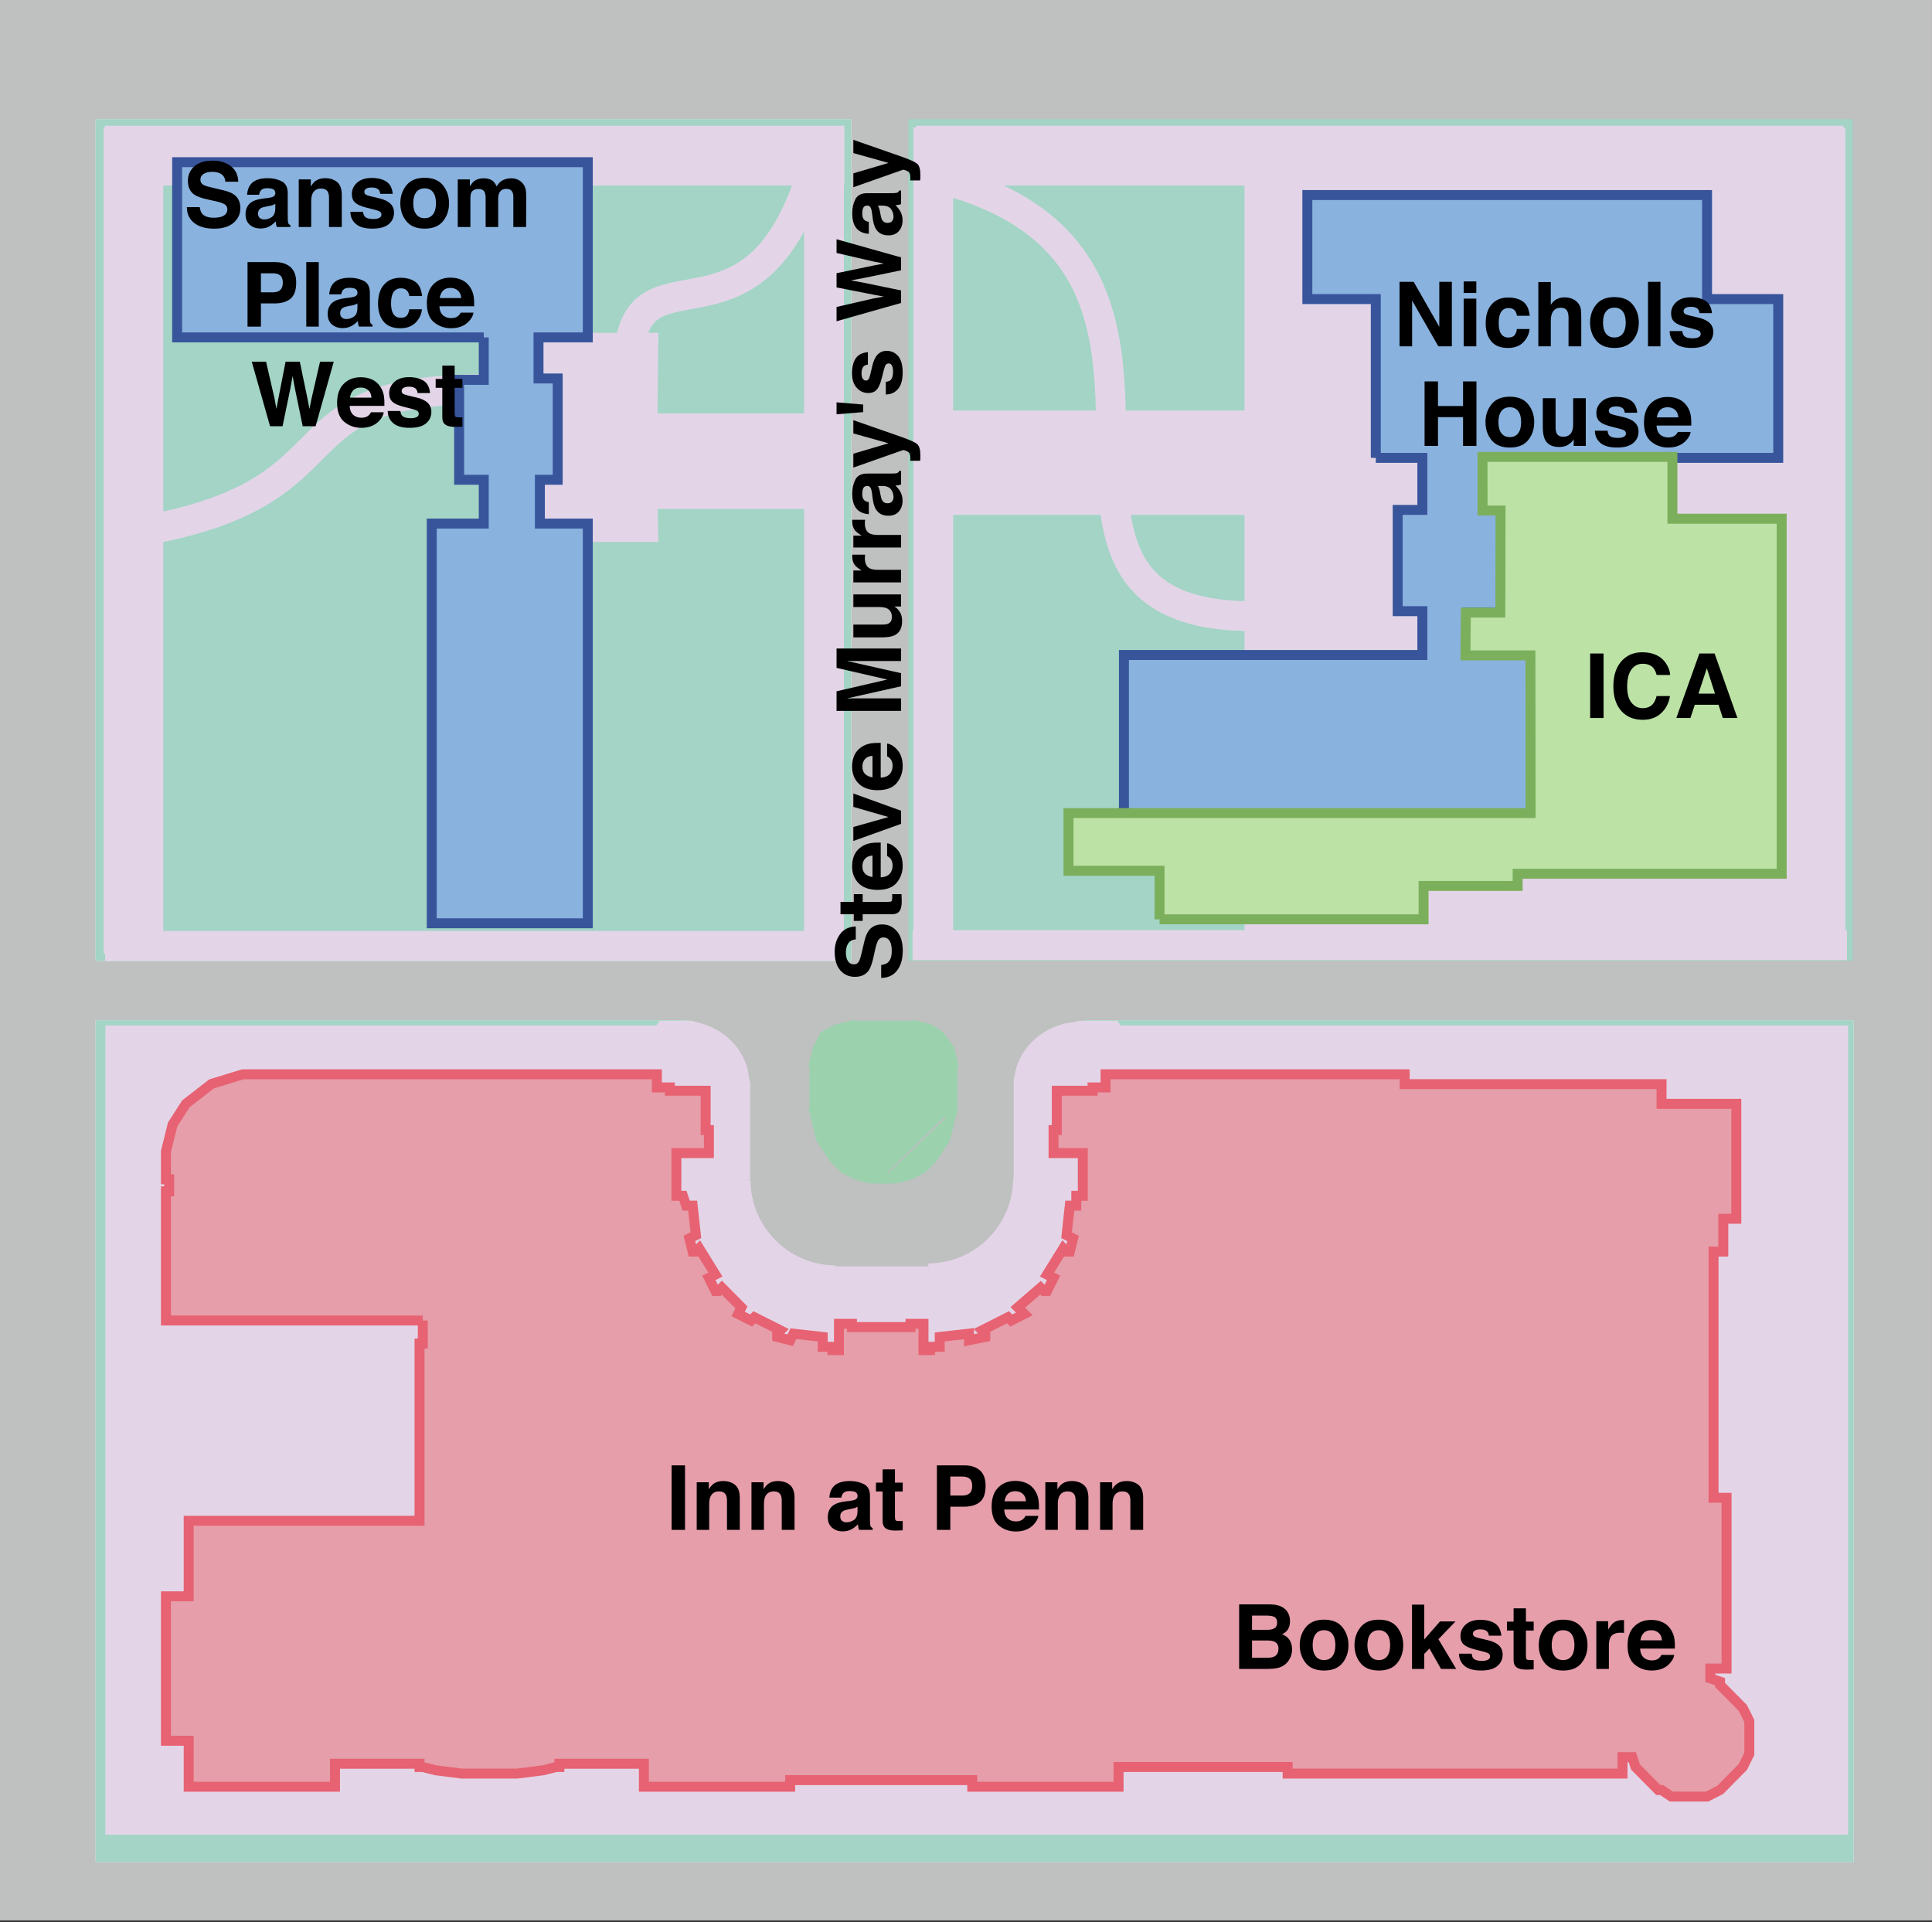 <?xml version="1.0" encoding="utf-8"?>
<!-- Generator: Adobe Illustrator 16.0.0, SVG Export Plug-In . SVG Version: 6.00 Build 0)  -->
<!DOCTYPE svg PUBLIC "-//W3C//DTD SVG 1.1//EN" "http://www.w3.org/Graphics/SVG/1.1/DTD/svg11.dtd">
<svg version="1.1" id="Layer_1" xmlns="http://www.w3.org/2000/svg" xmlns:xlink="http://www.w3.org/1999/xlink" x="0px" y="0px"
	 width="194px" height="193px" viewBox="0 0 194 193" style="enable-background:new 0 0 194 193;" xml:space="preserve">
<rect x="0" y="0" width="194" height="193" fill="#333333" stroke="none"/>
<polyline style="fill-rule:evenodd;clip-rule:evenodd;fill:#BFC0C0;" points="0,0 193.998,0 193.998,192.833 0,192.833 0,0 "/>
<g id="Background">
	<polyline style="fill-rule:evenodd;clip-rule:evenodd;fill:#FCFDFE;" points="10.101,102.945 185.63,102.945 185.63,186.466 10.101,186.466 10.101,102.945 	"/>
	<rect x="10.101" y="102.945" style="fill:none;stroke:#FCFDFE;stroke-width:1;stroke-linecap:square;stroke-miterlimit:14.335;" width="175.529" height="83.521"/>
	<polyline style="fill-rule:evenodd;clip-rule:evenodd;fill:#FCFDFE;" points="10.101,12.465 84.981,12.465 84.981,95.985 10.101,95.985 10.101,12.465 	"/>
	<rect x="10.101" y="12.465" style="fill:none;stroke:#FCFDFE;stroke-width:1;stroke-linecap:square;stroke-miterlimit:14.335;" width="74.88" height="83.521"/>
	<polyline style="fill-rule:evenodd;clip-rule:evenodd;fill:#FCFDFE;" points="92.917,15.148 179.798,15.148 179.798,95.405 92.917,95.405 92.917,15.148 	"/>
	<rect x="92.917" y="15.148" style="fill:none;stroke:#FCFDFE;stroke-width:1;stroke-linecap:square;stroke-miterlimit:14.335;" width="86.881" height="80.257"/>
	<polyline style="fill-rule:evenodd;clip-rule:evenodd;fill:#A3D4C6;" points="10.101,102.945 185.63,102.945 185.63,186.466 10.101,186.466 10.101,102.945 	"/>
	<rect x="10.101" y="102.945" style="fill:none;stroke:#A3D4C6;stroke-width:1;stroke-linecap:square;stroke-miterlimit:14.335;" width="175.529" height="83.521"/>
	<polyline style="fill-rule:evenodd;clip-rule:evenodd;fill:#A3D4C6;" points="10.101,12.465 84.981,12.465 84.981,95.985 10.101,95.985 10.101,12.465 	"/>
	<rect x="10.101" y="12.465" style="fill:none;stroke:#A3D4C6;stroke-width:1;stroke-linecap:square;stroke-miterlimit:14.335;" width="74.88" height="83.521"/>
	<polyline style="fill-rule:evenodd;clip-rule:evenodd;fill:#A3D4C6;" points="91.701,12.465 185.542,12.465 185.542,95.985 91.701,95.985 91.701,12.465 	"/>
	<rect x="91.701" y="12.465" style="fill:none;stroke:#A3D4C6;stroke-width:1;stroke-linecap:square;stroke-miterlimit:14.335;" width="93.841" height="83.521"/>
	<polyline style="fill-rule:evenodd;clip-rule:evenodd;fill:#BFC0C0;" points="18.836,154.22 18.831,133.028 42.179,133.045 42.183,154.187 18.836,154.22 	"/>
	<polygon style="fill:none;stroke:#BFC0C0;stroke-width:1;stroke-linecap:square;stroke-linejoin:bevel;stroke-miterlimit:14.335;" points="18.836,154.22 18.831,133.028 42.179,133.045 42.183,154.187 	"/>
	<polyline style="fill-rule:evenodd;clip-rule:evenodd;fill:#BFC0C0;" points="29.972,165.355 29.966,144.164 53.314,144.181 53.318,165.323 29.972,165.355 	"/>
	<polygon style="fill:none;stroke:#BFC0C0;stroke-width:1;stroke-linecap:square;stroke-linejoin:bevel;stroke-miterlimit:14.335;" points="29.972,165.355 29.966,144.164 53.314,144.181 53.318,165.323 	"/>
	<line style="fill:none;stroke:#E3D5E7;stroke-width:6;stroke-linecap:square;stroke-linejoin:bevel;stroke-miterlimit:14.335;" x1="13.397" y1="15.82" x2="13.397" y2="92.765"/>
	<line style="fill:none;stroke:#E3D5E7;stroke-width:6;stroke-linecap:square;stroke-linejoin:bevel;stroke-miterlimit:14.335;" x1="182.294" y1="15.82" x2="182.294" y2="93.005"/>
	<line style="fill:none;stroke:#E3D5E7;stroke-width:6;stroke-linecap:square;stroke-linejoin:bevel;stroke-miterlimit:14.335;" x1="13.525" y1="15.628" x2="81.782" y2="15.628"/>
	<polyline style="fill-rule:evenodd;clip-rule:evenodd;fill:#E3D5E7;" points="125.464,15.148 179.798,15.148 179.798,95.405 125.464,95.405 125.464,15.148 	"/>
	<rect x="125.464" y="15.148" style="fill:none;stroke:#E3D5E7;stroke-width:1;stroke-linecap:square;stroke-miterlimit:14.335;" width="54.334" height="80.257"/>
	<line style="fill:none;stroke:#E3D5E7;stroke-width:4;stroke-linecap:square;stroke-linejoin:bevel;stroke-miterlimit:14.335;" x1="82.742" y1="14.765" x2="82.742" y2="93.485"/>
	<path style="fill:none;stroke:#E3D5E7;stroke-width:3;stroke-linejoin:round;stroke-miterlimit:14.335;" d="M48.589,39.089c-21.457,0-12.159,10.013-33.528,14.075"/>
	<polyline style="fill-rule:evenodd;clip-rule:evenodd;fill:#E3D5E7;" points="11.077,103.469 185.079,103.469 185.079,183.726 11.077,183.726 11.077,103.469 	"/>
	<rect x="11.077" y="103.469" style="fill:none;stroke:#E3D5E7;stroke-width:1;stroke-linecap:square;stroke-miterlimit:14.335;" width="174.001" height="80.257"/>
	<line style="fill:none;stroke:#E3D5E7;stroke-width:6;stroke-linecap:square;stroke-linejoin:bevel;stroke-miterlimit:14.335;" x1="182.102" y1="15.628" x2="94.982" y2="15.628"/>
	<line style="fill:none;stroke:#E3D5E7;stroke-width:3;stroke-linecap:square;stroke-linejoin:bevel;stroke-miterlimit:14.335;" x1="83.214" y1="94.982" x2="12.058" y2="94.982"/>
	<polyline style="fill-rule:evenodd;clip-rule:evenodd;fill:#BFC0C0;" points="68.695,100.069 72.261,107.475 72.713,116.529 74.043,122.149 78.817,127.233 88.074,128.337 
		98.829,127.3 102.707,122.424 104.131,117.211 104.161,107.451 109.975,100.069 68.695,100.069 	"/>
	<polygon style="fill:none;stroke:#BFC0C0;stroke-width:1;stroke-linecap:square;stroke-linejoin:bevel;stroke-miterlimit:14.335;" points="68.695,100.069 72.261,107.475 72.713,116.529 74.043,122.149 78.817,127.233 88.074,128.337 
		98.829,127.3 102.707,122.424 104.131,117.211 104.161,107.451 109.975,100.069 	"/>
	<polyline style="fill-rule:evenodd;clip-rule:evenodd;fill:#E3D5E7;" points="66.064,102.836 74.004,127.16 89.222,128.826 101.463,127.493 112.049,102.836 108.08,102.836 
		102.125,108.167 102.125,119.163 94.185,127.493 82.936,127.493 74.666,119.163 74.666,108.501 69.372,102.836 66.064,102.836 	"/>
	<polyline style="fill-rule:evenodd;clip-rule:evenodd;fill:#E3D5E7;" points="66.229,103.003 74.169,127.327 89.387,128.993 101.628,127.66 112.215,103.003 108.245,103.003 
		102.29,108.334 102.29,119.33 94.35,127.66 83.102,127.66 74.831,119.33 74.831,108.667 69.538,103.003 66.229,103.003 	"/>
	<polygon style="fill:none;stroke:#E3D5E7;stroke-width:1;stroke-linecap:square;stroke-linejoin:bevel;stroke-miterlimit:14.335;" points="66.229,103.003 74.169,127.327 89.387,128.993 101.628,127.66 112.215,103.003 108.245,103.003 
		102.29,108.334 102.29,119.33 94.35,127.66 83.102,127.66 74.831,119.33 74.831,108.667 69.538,103.003 	"/>
	<polyline style="fill-rule:evenodd;clip-rule:evenodd;fill:#9CD1AE;" points="85.252,102.836 81.613,106.501 81.613,111.5 88.333,118.494 95.508,111.5 95.508,106.501 
		91.869,102.836 85.252,102.836 	"/>
	<polyline style="fill-rule:evenodd;clip-rule:evenodd;fill:#9CD1AE;" points="85.417,103.003 81.778,106.668 81.778,111.666 95.673,111.666 95.673,106.668 92.034,103.003 
		85.417,103.003 	"/>
	<polygon style="fill:none;stroke:#9CD1AE;stroke-width:1;stroke-linecap:square;stroke-linejoin:bevel;stroke-miterlimit:14.335;" points="85.417,103.003 81.778,106.668 81.778,111.666 95.673,111.666 95.673,106.668 92.034,103.003 	"/>
	<polyline style="fill-rule:evenodd;clip-rule:evenodd;fill:#9CD1AE;" points="92.034,103.003 93.357,103.336 94.35,104.002 95.342,105.335 95.673,106.668 	"/>
	<polyline style="fill:none;stroke:#9CD1AE;stroke-width:1;stroke-linecap:square;stroke-linejoin:bevel;stroke-miterlimit:14.335;" points="92.034,103.003 93.357,103.336 94.35,104.002 95.342,105.335 95.673,106.668 	"/>
	<polyline style="fill-rule:evenodd;clip-rule:evenodd;fill:#9CD1AE;" points="88.726,118.33 87.402,118.33 86.079,117.997 84.756,117.331 83.763,116.331 83.102,115.332 
		82.44,114.332 82.109,112.999 81.778,111.666 	"/>
	<polyline style="fill:none;stroke:#9CD1AE;stroke-width:1;stroke-linecap:square;stroke-linejoin:bevel;stroke-miterlimit:14.335;" points="88.726,118.33 87.402,118.33 86.079,117.997 84.756,117.331 83.763,116.331 83.102,115.332 
		82.44,114.332 82.109,112.999 81.778,111.666 	"/>
	<polyline style="fill-rule:evenodd;clip-rule:evenodd;fill:#9CD1AE;" points="81.778,106.668 82.109,105.335 82.771,104.002 84.094,103.336 85.417,103.003 	"/>
	<polyline style="fill:none;stroke:#9CD1AE;stroke-width:1;stroke-linecap:square;stroke-linejoin:bevel;stroke-miterlimit:14.335;" points="81.778,106.668 82.109,105.335 82.771,104.002 84.094,103.336 85.417,103.003 	"/>
	<path style="fill-rule:evenodd;clip-rule:evenodd;fill:#E3D5E7;" d="M102.323,108.833c0-3.16,2.86-5.76,6.336-5.76v5.76H102.323"/>
	<path style="fill:none;stroke:#E3D5E7;stroke-width:1;stroke-linejoin:round;stroke-miterlimit:14.335;" d="M102.323,108.833c0-3.16,2.86-5.76,6.336-5.76"/>
	<path style="fill-rule:evenodd;clip-rule:evenodd;fill:#BFC0C0;" d="M83.891,127.553c-4.95,0-9.024-4.074-9.024-9.024h9.024L83.891,127.553"/>
	<path style="fill:none;stroke:#E3D5E7;stroke-width:1;stroke-linejoin:round;stroke-miterlimit:14.335;" d="M83.891,127.553c-4.95,0-9.024-4.074-9.024-9.024"/>
	<path style="fill-rule:evenodd;clip-rule:evenodd;fill:#BFC0C0;" d="M102.235,118.337c0,4.95-4.074,9.024-9.024,9.024v-9.024H102.235"/>
	<path style="fill:none;stroke:#E3D5E7;stroke-width:1;stroke-linejoin:round;stroke-miterlimit:14.335;" d="M102.235,118.337c0,4.95-4.074,9.024-9.024,9.024"/>
	<path style="fill-rule:evenodd;clip-rule:evenodd;fill:#E3D5E7;" d="M68.394,102.977c3.476,0,6.336,2.601,6.336,5.76h-6.336V102.977"/>
	<path style="fill:none;stroke:#E3D5E7;stroke-width:1;stroke-linejoin:round;stroke-miterlimit:14.335;" d="M68.394,102.977c3.476,0,6.336,2.601,6.336,5.76"/>
	<polyline style="fill-rule:evenodd;clip-rule:evenodd;fill:#9CD1AE;" points="88.635,118.331 89.959,118.331 91.282,117.997 92.605,117.331 93.598,116.331 94.26,115.332 
		94.921,114.332 95.252,112.999 95.583,111.667 	"/>
	<polyline style="fill:none;stroke:#9CD1AE;stroke-width:1;stroke-linecap:square;stroke-linejoin:bevel;stroke-miterlimit:14.335;" points="88.635,118.331 89.959,118.331 91.282,117.997 92.605,117.331 93.598,116.331 94.26,115.332 
		94.921,114.332 95.252,112.999 95.583,111.667 	"/>
	<line style="fill:none;stroke:#E3D5E7;stroke-width:3;stroke-linecap:square;stroke-linejoin:bevel;stroke-miterlimit:14.335;" x1="183.964" y1="94.904" x2="93.136" y2="94.904"/>
	<line style="fill:none;stroke:#E3D5E7;stroke-width:4;stroke-linecap:square;stroke-linejoin:bevel;stroke-miterlimit:14.335;" x1="93.714" y1="14.794" x2="93.714" y2="93.515"/>
	<polyline style="fill-rule:evenodd;clip-rule:evenodd;fill:#E3D5E7;" points="53.851,33.92 65.601,33.92 65.521,42.016 81.817,42.016 81.817,50.608 65.521,50.608 65.601,53.92 
		53.851,53.92 53.851,33.92 	"/>
	<polygon style="fill:none;stroke:#E3D5E7;stroke-width:1;stroke-linecap:square;stroke-miterlimit:14.335;" points="53.851,33.92 65.601,33.92 65.521,42.016 81.817,42.016 81.817,50.608 65.521,50.608 65.601,53.92 
		53.851,53.92 	"/>
	<path style="fill:none;stroke:#E3D5E7;stroke-width:3;stroke-linejoin:round;stroke-miterlimit:11.474;" d="M126.556,61.867c-29.628,0.593,0-34.369-30.813-43.554"/>
	<path style="fill:none;stroke:#E3D5E7;stroke-width:3;stroke-linejoin:round;stroke-miterlimit:11.474;" d="M81.224,18.313c-5.926,17.48-17.185,6.222-18.073,17.185"/>
	<polyline style="fill-rule:evenodd;clip-rule:evenodd;fill:#E3D5E7;" points="94.756,41.72 128.63,41.72 128.63,51.201 94.756,51.201 94.756,41.72 	"/>
	<rect x="94.756" y="41.72" style="fill:none;stroke:#E3D5E7;stroke-width:1;stroke-linecap:square;stroke-miterlimit:14.335;" width="33.874" height="9.481"/>
	<path style="fill-rule:evenodd;clip-rule:evenodd;fill:#89B2DE;" d="M16.769,115.78c0-4.316,3.728-7.87,8.256-7.87v7.87H16.769"/>
	<g>
		<path d="M88.48,96.901c0.296-0.042,0.518-0.124,0.664-0.247c0.267-0.225,0.399-0.609,0.399-1.153c0-0.326-0.035-0.591-0.105-0.794
			c-0.135-0.386-0.385-0.579-0.751-0.579c-0.214,0-0.38,0.095-0.497,0.284c-0.114,0.189-0.215,0.489-0.303,0.899l-0.154,0.701
			c-0.152,0.689-0.317,1.163-0.496,1.42c-0.299,0.437-0.767,0.655-1.402,0.655c-0.58,0-1.062-0.213-1.445-0.641
			s-0.576-1.054-0.576-1.882c0-0.691,0.182-1.28,0.543-1.768c0.362-0.488,0.887-0.744,1.575-0.768v1.301
			c-0.39,0.024-0.666,0.198-0.83,0.522c-0.108,0.216-0.163,0.485-0.163,0.807c0,0.357,0.07,0.643,0.211,0.856s0.337,0.32,0.589,0.32
			c0.231,0,0.404-0.105,0.519-0.315c0.076-0.135,0.166-0.422,0.269-0.86l0.268-1.137c0.117-0.499,0.274-0.872,0.471-1.121
			c0.305-0.386,0.745-0.579,1.322-0.579c0.592,0,1.083,0.229,1.475,0.687c0.391,0.457,0.587,1.104,0.587,1.938
			c0,0.853-0.192,1.523-0.578,2.012c-0.385,0.489-0.915,0.733-1.589,0.733V96.901z"/>
	</g>
	<g>
		<path d="M86.625,92.467h-0.892v-0.668h-1.336V90.56h1.336v-0.778h0.892v0.778h2.531c0.196,0,0.318-0.025,0.367-0.075
			c0.048-0.05,0.072-0.202,0.072-0.457c0-0.038,0-0.078-0.002-0.121c-0.001-0.042-0.004-0.084-0.007-0.125h0.937l0.021,0.593
			c0.021,0.592-0.082,0.996-0.308,1.213c-0.144,0.141-0.364,0.211-0.663,0.211h-2.949V92.467z"/>
	</g>
	<g>
		<path d="M85.787,85.856c0.149-0.334,0.386-0.61,0.709-0.828c0.284-0.196,0.614-0.323,0.99-0.381
			c0.22-0.034,0.537-0.048,0.95-0.042v3.489c0.48-0.02,0.817-0.187,1.011-0.501c0.12-0.191,0.181-0.421,0.181-0.69
			c0-0.285-0.073-0.517-0.22-0.695c-0.079-0.098-0.189-0.184-0.33-0.258v-1.279c0.284,0.034,0.573,0.188,0.866,0.464
			c0.466,0.429,0.698,1.03,0.698,1.802c0,0.637-0.196,1.2-0.589,1.687c-0.394,0.487-1.032,0.731-1.918,0.731
			c-0.83,0-1.466-0.22-1.909-0.66c-0.442-0.44-0.664-1.011-0.664-1.713C85.562,86.566,85.637,86.19,85.787,85.856z M86.869,87.73
			c0.183,0.177,0.43,0.288,0.741,0.333v-2.158c-0.332,0.023-0.585,0.134-0.757,0.333s-0.258,0.447-0.258,0.743
			C86.595,87.304,86.686,87.553,86.869,87.73z"/>
	</g>
	<g>
		<path d="M85.689,81.021v-1.345l4.79,1.73v1.32l-4.79,1.718v-1.406l3.533-0.998L85.689,81.021z"/>
	</g>
	<g>
		<path d="M85.787,75.845c0.149-0.334,0.386-0.61,0.709-0.828c0.284-0.196,0.614-0.323,0.99-0.381
			c0.22-0.034,0.537-0.048,0.95-0.042v3.489c0.48-0.02,0.817-0.187,1.011-0.501c0.12-0.191,0.181-0.421,0.181-0.69
			c0-0.285-0.073-0.517-0.22-0.695c-0.079-0.098-0.189-0.184-0.33-0.258V74.66c0.284,0.034,0.573,0.188,0.866,0.464
			c0.466,0.429,0.698,1.03,0.698,1.802c0,0.637-0.196,1.2-0.589,1.687c-0.394,0.487-1.032,0.731-1.918,0.731
			c-0.83,0-1.466-0.22-1.909-0.66c-0.442-0.44-0.664-1.011-0.664-1.713C85.562,76.555,85.637,76.18,85.787,75.845z M86.869,77.719
			c0.183,0.177,0.43,0.288,0.741,0.333v-2.158c-0.332,0.023-0.585,0.134-0.757,0.333s-0.258,0.447-0.258,0.743
			C86.595,77.293,86.686,77.542,86.869,77.719z"/>
	</g>
	<g>
		<path d="M84.002,67.063v-1.948h6.478v1.261h-4.382c-0.126,0-0.302-0.001-0.529-0.004c-0.227-0.003-0.402-0.004-0.525-0.004
			l5.437,1.228v1.315l-5.437,1.219c0.123,0,0.299-0.001,0.525-0.004c0.228-0.003,0.403-0.004,0.529-0.004h4.382v1.261h-6.478v-1.97
			l5.093-1.179L84.002,67.063z"/>
	</g>
	<g>
		<path d="M85.69,62.716h2.887c0.272,0,0.478-0.032,0.615-0.096c0.243-0.114,0.365-0.337,0.365-0.669
			c0-0.426-0.173-0.717-0.519-0.875c-0.188-0.082-0.436-0.123-0.743-0.123H85.69v-1.27h4.79v1.217h-0.677
			c0.015,0.012,0.059,0.041,0.132,0.087c0.073,0.047,0.138,0.103,0.193,0.167c0.176,0.196,0.296,0.385,0.36,0.568
			s0.097,0.396,0.097,0.642c0,0.707-0.255,1.183-0.765,1.428c-0.281,0.138-0.696,0.206-1.244,0.206H85.69V62.716z"/>
	</g>
	<g>
		<path d="M85.577,55.805c0.002-0.016,0.004-0.052,0.007-0.107h1.283c-0.009,0.079-0.015,0.149-0.018,0.211
			s-0.004,0.111-0.004,0.149c0,0.504,0.164,0.842,0.492,1.015c0.185,0.097,0.469,0.145,0.853,0.145h2.289v1.261h-4.79v-1.195h0.835
			c-0.319-0.193-0.537-0.362-0.654-0.505c-0.196-0.234-0.295-0.539-0.295-0.914C85.575,55.841,85.576,55.821,85.577,55.805z"/>
	</g>
	<g>
		<path d="M85.578,52.303c0.002-0.016,0.004-0.052,0.007-0.107h1.283c-0.009,0.079-0.015,0.149-0.018,0.211
			s-0.005,0.111-0.005,0.149c0,0.504,0.164,0.842,0.492,1.015c0.185,0.097,0.469,0.145,0.853,0.145h2.29v1.261h-4.79v-1.195h0.835
			c-0.319-0.193-0.538-0.362-0.655-0.505c-0.196-0.234-0.294-0.539-0.294-0.914C85.576,52.339,85.577,52.319,85.578,52.303z"/>
	</g>
	<g>
		<path d="M87.566,49.565c-0.029-0.233-0.066-0.4-0.11-0.5c-0.076-0.18-0.194-0.27-0.355-0.27c-0.196,0-0.332,0.069-0.407,0.207
			c-0.074,0.138-0.111,0.341-0.111,0.608c0,0.3,0.073,0.513,0.22,0.637c0.108,0.089,0.255,0.148,0.439,0.178v1.208
			c-0.419-0.026-0.764-0.144-1.033-0.353c-0.422-0.333-0.633-0.903-0.633-1.712c0-0.527,0.104-0.995,0.312-1.404
			c0.208-0.409,0.601-0.613,1.178-0.613h2.197c0.152,0,0.337-0.003,0.554-0.009c0.164-0.009,0.275-0.034,0.334-0.075
			s0.106-0.103,0.145-0.185h0.185v1.362c-0.097,0.038-0.188,0.064-0.272,0.079s-0.182,0.026-0.29,0.035
			c0.188,0.174,0.348,0.375,0.479,0.601c0.155,0.271,0.232,0.578,0.232,0.919c0,0.436-0.124,0.796-0.371,1.081
			c-0.247,0.285-0.599,0.427-1.053,0.427c-0.589,0-1.015-0.229-1.278-0.686c-0.144-0.251-0.246-0.62-0.308-1.107L87.566,49.565z
			 M88.15,48.799c0.05,0.08,0.09,0.161,0.121,0.243c0.03,0.082,0.06,0.194,0.086,0.336l0.053,0.285
			c0.047,0.267,0.104,0.459,0.171,0.576c0.114,0.197,0.292,0.296,0.532,0.296c0.214,0,0.368-0.06,0.463-0.181
			c0.096-0.121,0.144-0.267,0.144-0.439c0-0.274-0.079-0.526-0.237-0.756s-0.447-0.351-0.866-0.359H88.15z"/>
	</g>
	<g>
		<path d="M91.398,46.267l0.009-0.158c0.006-0.123,0.002-0.24-0.013-0.352s-0.049-0.205-0.102-0.281
			c-0.05-0.073-0.153-0.141-0.312-0.205c-0.158-0.062-0.255-0.09-0.29-0.081l-5.001,1.76v-1.393l3.533-1.046l-3.533-0.989v-1.332
			l4.711,1.643c0.908,0.317,1.471,0.568,1.689,0.753c0.218,0.185,0.327,0.554,0.327,1.109c0,0.111-0.001,0.201-0.002,0.268
			c-0.002,0.068-0.007,0.169-0.016,0.304H91.398z"/>
	</g>
	<g>
		<path d="M84.001,40.4l2.677,0.22v0.76l-2.677,0.22V40.4z"/>
	</g>
	<g>
		<path d="M88.95,38.339c0.223-0.026,0.381-0.084,0.475-0.172c0.167-0.156,0.251-0.444,0.251-0.865c0-0.248-0.037-0.444-0.11-0.589
			c-0.073-0.146-0.183-0.219-0.329-0.219c-0.141,0-0.248,0.059-0.321,0.176c-0.073,0.117-0.199,0.554-0.378,1.31
			c-0.135,0.544-0.303,0.928-0.505,1.15c-0.199,0.223-0.486,0.334-0.861,0.334c-0.442,0-0.822-0.174-1.141-0.522
			c-0.317-0.348-0.477-0.837-0.477-1.469c0-0.599,0.119-1.087,0.357-1.464c0.239-0.377,0.651-0.594,1.237-0.649v1.252
			c-0.161,0.018-0.288,0.063-0.382,0.137c-0.17,0.138-0.255,0.373-0.255,0.705c0,0.273,0.042,0.468,0.127,0.584
			c0.085,0.116,0.185,0.174,0.299,0.174c0.144,0,0.248-0.062,0.312-0.185c0.067-0.124,0.183-0.559,0.347-1.308
			c0.117-0.499,0.295-0.873,0.532-1.122c0.24-0.246,0.54-0.369,0.9-0.369c0.475,0,0.862,0.177,1.162,0.531
			c0.301,0.354,0.451,0.9,0.451,1.64c0,0.754-0.159,1.312-0.478,1.671c-0.317,0.36-0.723,0.54-1.215,0.54V38.339z"/>
	</g>
	<g>
		<path d="M84.001,30.822l3.71-0.855l1.032-0.187l-1.012-0.187l-3.73-0.732v-1.428l3.709-0.77l1.033-0.197l-0.993-0.2l-3.749-0.864
			v-1.378l6.478,1.822v1.296l-3.788,0.782l-1.252,0.229l1.252,0.229l3.788,0.782v1.257l-6.478,1.836V30.822z"/>
	</g>
	<g>
		<path d="M87.566,21.413c-0.029-0.233-0.066-0.4-0.11-0.5c-0.076-0.18-0.194-0.27-0.355-0.27c-0.196,0-0.332,0.069-0.407,0.207
			c-0.074,0.138-0.111,0.341-0.111,0.608c0,0.3,0.073,0.513,0.22,0.637c0.108,0.089,0.255,0.148,0.439,0.178v1.208
			c-0.419-0.026-0.764-0.144-1.033-0.353c-0.422-0.333-0.633-0.903-0.633-1.712c0-0.527,0.104-0.995,0.312-1.404
			c0.208-0.409,0.601-0.613,1.178-0.613h2.197c0.152,0,0.337-0.003,0.554-0.009c0.164-0.009,0.275-0.034,0.334-0.075
			s0.106-0.103,0.145-0.185h0.185v1.362c-0.097,0.038-0.188,0.064-0.272,0.079s-0.182,0.026-0.29,0.035
			c0.188,0.174,0.348,0.375,0.479,0.601c0.155,0.271,0.232,0.578,0.232,0.919c0,0.436-0.124,0.796-0.371,1.081
			c-0.247,0.285-0.599,0.427-1.053,0.427c-0.589,0-1.015-0.229-1.278-0.686c-0.144-0.251-0.246-0.62-0.308-1.107L87.566,21.413z
			 M88.15,20.646c0.05,0.08,0.09,0.161,0.121,0.243c0.03,0.082,0.06,0.194,0.086,0.336l0.053,0.285
			c0.047,0.267,0.104,0.459,0.171,0.576c0.114,0.197,0.292,0.296,0.532,0.296c0.214,0,0.368-0.06,0.463-0.181
			c0.096-0.121,0.144-0.267,0.144-0.439c0-0.274-0.079-0.526-0.237-0.756s-0.447-0.351-0.866-0.359H88.15z"/>
	</g>
	<g>
		<path d="M91.398,18.116l0.009-0.158c0.006-0.123,0.001-0.24-0.014-0.352s-0.048-0.205-0.101-0.281
			c-0.05-0.073-0.154-0.141-0.312-0.205c-0.158-0.062-0.255-0.09-0.29-0.081l-5.001,1.76v-1.393l3.533-1.046l-3.533-0.989V14.04
			l4.711,1.643c0.908,0.317,1.472,0.568,1.69,0.753c0.218,0.185,0.327,0.554,0.327,1.109c0,0.111-0.001,0.201-0.002,0.268
			c-0.002,0.068-0.007,0.169-0.016,0.304H91.398z"/>
	</g>
</g>
<g id="Sansom_x5F_Place_x5F_West">
	<polyline id="Object_3_" style="fill-rule:evenodd;clip-rule:evenodd;fill:#89B2DE;stroke:#38559B;stroke-miterlimit:2;" points="48.576,33.88 48.576,38.141 46.102,38.141 46.102,48.175 48.576,48.175 
		48.576,52.573 43.353,52.573 43.353,92.709 59.022,92.709 59.022,52.573 54.211,52.573 54.211,48.175 55.999,48.175 55.999,38.003 
		54.074,38.003 54.074,33.88 59.022,33.88 59.022,16.286 17.787,16.286 17.787,33.88 48.576,33.88 	"/>
	<g id="Text_3_">
		<g>
			<path d="M20.055,20.796c0.042,0.296,0.124,0.517,0.247,0.664c0.225,0.267,0.609,0.4,1.153,0.4c0.326,0,0.591-0.035,0.794-0.105
				c0.386-0.135,0.579-0.385,0.579-0.751c0-0.214-0.095-0.379-0.284-0.497c-0.189-0.114-0.489-0.215-0.899-0.303l-0.701-0.154
				c-0.689-0.152-1.163-0.318-1.42-0.497c-0.437-0.299-0.655-0.766-0.655-1.402c0-0.58,0.213-1.062,0.641-1.446
				s1.054-0.576,1.882-0.576c0.691,0,1.28,0.181,1.768,0.542c0.488,0.362,0.744,0.887,0.768,1.576h-1.301
				c-0.024-0.39-0.198-0.667-0.522-0.831c-0.216-0.108-0.485-0.163-0.807-0.163c-0.357,0-0.643,0.07-0.856,0.211
				s-0.32,0.337-0.32,0.589c0,0.231,0.105,0.404,0.315,0.519c0.135,0.076,0.422,0.166,0.86,0.268l1.137,0.268
				c0.499,0.117,0.872,0.274,1.121,0.47c0.386,0.305,0.579,0.746,0.579,1.323c0,0.592-0.229,1.083-0.687,1.474
				c-0.457,0.391-1.104,0.587-1.938,0.587c-0.853,0-1.523-0.192-2.012-0.578c-0.489-0.385-0.733-0.915-0.733-1.588H20.055z"/>
		</g>
		<g>
			<path d="M26.878,19.882c0.233-0.029,0.4-0.066,0.5-0.11c0.18-0.076,0.27-0.195,0.27-0.356c0-0.196-0.069-0.332-0.207-0.407
				s-0.341-0.112-0.608-0.112c-0.3,0-0.513,0.073-0.637,0.22c-0.089,0.108-0.148,0.255-0.178,0.439H24.81
				c0.026-0.419,0.144-0.763,0.353-1.033c0.333-0.422,0.903-0.633,1.712-0.633c0.527,0,0.995,0.104,1.404,0.312
				c0.409,0.208,0.613,0.601,0.613,1.178v2.197c0,0.152,0.003,0.337,0.009,0.554c0.009,0.164,0.034,0.275,0.075,0.334
				s0.103,0.107,0.185,0.145v0.185h-1.362c-0.038-0.097-0.064-0.188-0.079-0.272s-0.026-0.182-0.035-0.29
				c-0.174,0.188-0.375,0.347-0.601,0.479c-0.271,0.155-0.578,0.233-0.919,0.233c-0.436,0-0.796-0.124-1.081-0.372
				c-0.285-0.247-0.427-0.598-0.427-1.052c0-0.589,0.229-1.015,0.686-1.279c0.251-0.144,0.62-0.246,1.107-0.308L26.878,19.882z
				 M27.645,20.467c-0.08,0.05-0.161,0.09-0.243,0.121c-0.082,0.031-0.194,0.06-0.336,0.086l-0.285,0.053
				c-0.267,0.047-0.459,0.104-0.576,0.171c-0.197,0.114-0.296,0.292-0.296,0.532c0,0.214,0.06,0.369,0.181,0.463
				c0.121,0.096,0.267,0.143,0.439,0.143c0.274,0,0.526-0.079,0.756-0.237s0.351-0.447,0.359-0.866V20.467z"/>
		</g>
		<g>
			<path d="M33.85,18.28c0.313,0.259,0.47,0.689,0.47,1.29v3.226h-1.283v-2.914c0-0.252-0.033-0.445-0.1-0.58
				c-0.123-0.246-0.355-0.369-0.698-0.369c-0.422,0-0.711,0.18-0.868,0.541c-0.082,0.19-0.122,0.434-0.122,0.729v2.593h-1.252
				v-4.781h1.213v0.699c0.161-0.246,0.312-0.423,0.455-0.532c0.257-0.193,0.582-0.29,0.976-0.29
				C33.133,17.892,33.536,18.021,33.85,18.28z"/>
		</g>
		<g>
			<path d="M36.456,21.267c0.026,0.223,0.084,0.381,0.172,0.475c0.156,0.167,0.444,0.25,0.865,0.25c0.248,0,0.444-0.037,0.589-0.11
				c0.146-0.073,0.219-0.183,0.219-0.33c0-0.141-0.059-0.248-0.176-0.321c-0.117-0.073-0.554-0.199-1.31-0.378
				c-0.544-0.135-0.928-0.303-1.15-0.505c-0.223-0.199-0.334-0.486-0.334-0.861c0-0.442,0.174-0.822,0.522-1.141
				c0.348-0.317,0.837-0.477,1.469-0.477c0.599,0,1.087,0.12,1.464,0.358c0.377,0.239,0.594,0.651,0.649,1.237h-1.252
				c-0.018-0.161-0.063-0.289-0.137-0.382c-0.138-0.17-0.373-0.255-0.705-0.255c-0.273,0-0.468,0.042-0.584,0.127
				c-0.116,0.085-0.174,0.185-0.174,0.299c0,0.144,0.062,0.248,0.185,0.312c0.124,0.067,0.559,0.183,1.308,0.347
				c0.499,0.117,0.873,0.294,1.122,0.532c0.246,0.24,0.369,0.541,0.369,0.901c0,0.475-0.177,0.862-0.531,1.162
				c-0.354,0.3-0.9,0.451-1.64,0.451c-0.754,0-1.312-0.159-1.671-0.477c-0.36-0.317-0.54-0.723-0.54-1.215H36.456z"/>
		</g>
		<g>
			<path d="M44.485,22.21c-0.404,0.499-1.018,0.749-1.841,0.749s-1.437-0.25-1.841-0.749s-0.606-1.1-0.606-1.803
				c0-0.69,0.202-1.289,0.606-1.795s1.018-0.76,1.841-0.76s1.437,0.253,1.841,0.76s0.606,1.105,0.606,1.795
				C45.091,21.11,44.889,21.711,44.485,22.21z M43.483,21.518c0.196-0.26,0.294-0.63,0.294-1.11c0-0.479-0.098-0.849-0.294-1.108
				c-0.196-0.259-0.478-0.388-0.844-0.388s-0.648,0.129-0.846,0.388c-0.198,0.259-0.297,0.628-0.297,1.108
				c0,0.48,0.099,0.85,0.297,1.11c0.198,0.261,0.479,0.391,0.846,0.391S43.287,21.778,43.483,21.518z"/>
		</g>
		<g>
			<path d="M51.964,18.023c0.205,0.082,0.391,0.226,0.558,0.431c0.135,0.167,0.226,0.372,0.272,0.615
				c0.029,0.161,0.044,0.397,0.044,0.708l-0.009,3.019h-1.283v-3.05c0-0.182-0.029-0.331-0.088-0.448
				c-0.111-0.223-0.316-0.334-0.615-0.334c-0.346,0-0.584,0.144-0.716,0.431c-0.067,0.152-0.101,0.335-0.101,0.549v2.852h-1.261
				v-2.852c0-0.284-0.029-0.491-0.088-0.62c-0.105-0.231-0.312-0.347-0.62-0.347c-0.357,0-0.598,0.116-0.721,0.347
				c-0.067,0.132-0.101,0.328-0.101,0.589v2.883h-1.27v-4.781h1.217v0.699c0.155-0.249,0.302-0.426,0.439-0.532
				c0.243-0.188,0.558-0.281,0.945-0.281c0.366,0,0.662,0.081,0.888,0.242c0.182,0.149,0.319,0.341,0.413,0.576
				c0.164-0.281,0.368-0.488,0.611-0.62c0.258-0.132,0.545-0.198,0.861-0.198C51.551,17.9,51.759,17.941,51.964,18.023z"/>
		</g>
		<g>
			<path d="M29.174,29.993c-0.379,0.316-0.92,0.475-1.625,0.475h-1.349v2.329h-1.345v-6.478h2.781c0.641,0,1.152,0.167,1.534,0.501
				s0.572,0.851,0.572,1.551C29.743,29.136,29.554,29.676,29.174,29.993z M28.141,27.659c-0.171-0.144-0.411-0.215-0.72-0.215h-1.22
				v1.907h1.22c0.309,0,0.549-0.078,0.72-0.233s0.257-0.401,0.257-0.738S28.312,27.803,28.141,27.659z"/>
		</g>
		<g>
			<path d="M32.006,32.796h-1.252v-6.478h1.252V32.796z"/>
		</g>
		<g>
			<path d="M35.125,29.883c0.233-0.029,0.4-0.066,0.5-0.11c0.18-0.076,0.27-0.195,0.27-0.356c0-0.196-0.069-0.332-0.207-0.407
				s-0.341-0.112-0.608-0.112c-0.3,0-0.513,0.073-0.637,0.22c-0.089,0.108-0.148,0.255-0.178,0.439h-1.208
				c0.026-0.419,0.144-0.763,0.353-1.033c0.333-0.422,0.903-0.633,1.712-0.633c0.527,0,0.995,0.104,1.404,0.312
				c0.409,0.208,0.613,0.601,0.613,1.178v2.197c0,0.152,0.003,0.337,0.009,0.554c0.009,0.164,0.034,0.275,0.075,0.334
				s0.103,0.107,0.185,0.145v0.185h-1.362c-0.038-0.097-0.064-0.188-0.079-0.272s-0.026-0.182-0.035-0.29
				c-0.174,0.188-0.375,0.347-0.601,0.479c-0.271,0.155-0.578,0.233-0.919,0.233c-0.436,0-0.796-0.124-1.081-0.372
				c-0.285-0.247-0.427-0.598-0.427-1.052c0-0.589,0.229-1.015,0.686-1.279c0.251-0.144,0.62-0.246,1.107-0.308L35.125,29.883z
				 M35.892,30.467c-0.08,0.05-0.161,0.09-0.243,0.121c-0.082,0.031-0.194,0.06-0.336,0.086l-0.285,0.053
				c-0.267,0.047-0.459,0.104-0.576,0.171c-0.197,0.114-0.296,0.292-0.296,0.532c0,0.214,0.06,0.369,0.181,0.463
				c0.121,0.096,0.267,0.143,0.439,0.143c0.274,0,0.526-0.079,0.756-0.237s0.351-0.447,0.359-0.866V30.467z"/>
		</g>
		<g>
			<path d="M41.099,29.725c-0.023-0.179-0.083-0.34-0.181-0.483c-0.141-0.193-0.36-0.29-0.656-0.29
				c-0.423,0-0.712,0.209-0.868,0.628c-0.083,0.222-0.124,0.517-0.124,0.885c0,0.351,0.041,0.633,0.124,0.846
				c0.149,0.398,0.432,0.598,0.846,0.598c0.293,0,0.502-0.079,0.625-0.237c0.123-0.158,0.198-0.363,0.225-0.615h1.279
				c-0.029,0.381-0.167,0.741-0.414,1.081c-0.393,0.548-0.975,0.822-1.746,0.822c-0.771,0-1.339-0.229-1.703-0.686
				s-0.545-1.05-0.545-1.778c0-0.822,0.201-1.461,0.603-1.918s0.956-0.686,1.663-0.686c0.601,0,1.093,0.135,1.476,0.404
				s0.609,0.746,0.68,1.428H41.099z"/>
		</g>
		<g>
			<path d="M46.361,28.104c0.334,0.149,0.61,0.386,0.828,0.708c0.196,0.285,0.323,0.615,0.381,0.99
				c0.034,0.22,0.048,0.537,0.042,0.951h-3.489c0.02,0.48,0.187,0.817,0.501,1.011c0.191,0.12,0.421,0.18,0.69,0.18
				c0.285,0,0.517-0.073,0.695-0.22c0.098-0.079,0.184-0.189,0.258-0.33h1.279c-0.034,0.284-0.188,0.573-0.464,0.866
				c-0.429,0.466-1.03,0.699-1.802,0.699c-0.637,0-1.2-0.196-1.687-0.589s-0.731-1.032-0.731-1.918c0-0.83,0.22-1.466,0.66-1.909
				s1.011-0.664,1.713-0.664C45.651,27.879,46.026,27.954,46.361,28.104z M44.487,29.186c-0.177,0.182-0.288,0.429-0.333,0.741
				h2.158c-0.023-0.333-0.134-0.585-0.333-0.757c-0.2-0.172-0.447-0.258-0.743-0.258C44.913,28.912,44.664,29.003,44.487,29.186z"/>
		</g>
		<g>
			<path d="M26.716,36.319l0.855,3.709l0.187,1.032l0.187-1.011l0.732-3.73h1.428l0.77,3.709l0.197,1.032l0.2-0.992l0.864-3.749
				h1.378l-1.822,6.478h-1.296l-0.782-3.788l-0.229-1.253l-0.229,1.253l-0.782,3.788h-1.257l-1.836-6.478H26.716z"/>
		</g>
		<g>
			<path d="M37.349,38.104c0.334,0.149,0.61,0.386,0.828,0.709c0.196,0.284,0.323,0.614,0.381,0.99
				c0.034,0.22,0.048,0.537,0.042,0.95h-3.489c0.02,0.48,0.187,0.817,0.501,1.011c0.191,0.12,0.421,0.181,0.69,0.181
				c0.285,0,0.517-0.073,0.695-0.22c0.098-0.079,0.184-0.189,0.258-0.33h1.279c-0.034,0.284-0.188,0.573-0.464,0.866
				c-0.429,0.466-1.03,0.698-1.802,0.698c-0.637,0-1.2-0.196-1.687-0.589c-0.487-0.394-0.731-1.032-0.731-1.918
				c0-0.83,0.22-1.466,0.66-1.909c0.44-0.442,1.011-0.664,1.713-0.664C36.639,37.879,37.015,37.954,37.349,38.104z M35.475,39.186
				c-0.177,0.183-0.288,0.43-0.333,0.741h2.158c-0.023-0.332-0.134-0.585-0.333-0.757s-0.447-0.258-0.743-0.258
				C35.901,38.912,35.652,39.003,35.475,39.186z"/>
		</g>
		<g>
			<path d="M40.205,41.268c0.026,0.223,0.084,0.381,0.172,0.475c0.156,0.167,0.444,0.25,0.865,0.25c0.248,0,0.444-0.036,0.589-0.109
				c0.146-0.073,0.219-0.184,0.219-0.33c0-0.141-0.059-0.247-0.176-0.32c-0.117-0.073-0.554-0.199-1.31-0.378
				c-0.544-0.135-0.928-0.304-1.15-0.506c-0.223-0.199-0.334-0.486-0.334-0.861c0-0.442,0.174-0.822,0.522-1.141
				c0.348-0.317,0.837-0.477,1.469-0.477c0.599,0,1.087,0.12,1.464,0.358c0.377,0.239,0.594,0.651,0.649,1.237h-1.252
				c-0.018-0.161-0.063-0.289-0.137-0.383c-0.138-0.17-0.373-0.255-0.705-0.255c-0.273,0-0.468,0.043-0.584,0.128
				c-0.116,0.085-0.174,0.185-0.174,0.299c0,0.144,0.062,0.247,0.185,0.312c0.124,0.067,0.559,0.184,1.308,0.348
				c0.499,0.117,0.873,0.294,1.122,0.531c0.246,0.24,0.369,0.541,0.369,0.901c0,0.475-0.177,0.862-0.531,1.162
				c-0.354,0.3-0.9,0.45-1.64,0.45c-0.754,0-1.312-0.159-1.671-0.477c-0.36-0.317-0.54-0.723-0.54-1.215H40.205z"/>
		</g>
		<g>
			<path d="M43.746,38.942v-0.892h0.668v-1.336h1.239v1.336h0.778v0.892h-0.778v2.531c0,0.196,0.025,0.318,0.075,0.367
				c0.05,0.048,0.202,0.072,0.457,0.072c0.038,0,0.078,0,0.121-0.002c0.042-0.001,0.084-0.004,0.125-0.007v0.937l-0.593,0.021
				c-0.592,0.021-0.996-0.082-1.213-0.308c-0.141-0.144-0.211-0.364-0.211-0.663v-2.949H43.746z"/>
		</g>
	</g>
</g>
<g id="Nichols_x5F_House">
	<polyline id="Object_2_" style="fill-rule:evenodd;clip-rule:evenodd;fill:#89B2DE;stroke:#38559B;stroke-miterlimit:2;" points="138.149,45.976 142.823,45.976 142.823,51.199 140.348,51.199 140.348,61.37 
		142.823,61.37 142.823,65.769 112.858,65.769 112.858,81.713 153.819,81.713 153.819,65.769 147.358,65.769 147.358,61.508 
		150.794,61.508 150.794,51.199 149.145,51.199 149.145,45.976 178.56,45.976 178.56,30.031 171.413,30.031 171.413,19.585 
		131.277,19.585 131.277,30.031 138.149,30.031 138.149,45.976 	"/>
	<g id="Text_2_">
		<g>
			<path d="M140.535,28.299h1.419l2.571,4.517v-4.517h1.261v6.478h-1.353l-2.637-4.597v4.597h-1.261V28.299z"/>
		</g>
		<g>
			<path d="M148.243,29.415h-1.27v-1.156h1.27V29.415z M146.973,29.986h1.27v4.79h-1.27V29.986z"/>
		</g>
		<g>
			<path d="M152.321,31.704c-0.023-0.179-0.083-0.34-0.181-0.483c-0.141-0.193-0.36-0.29-0.656-0.29
				c-0.423,0-0.712,0.21-0.868,0.629c-0.083,0.222-0.124,0.517-0.124,0.885c0,0.352,0.041,0.633,0.124,0.847
				c0.149,0.398,0.432,0.598,0.846,0.598c0.293,0,0.502-0.079,0.625-0.237c0.123-0.158,0.198-0.363,0.225-0.615h1.279
				c-0.029,0.381-0.167,0.741-0.414,1.081c-0.393,0.548-0.975,0.821-1.746,0.821c-0.771,0-1.339-0.229-1.703-0.686
				s-0.545-1.05-0.545-1.777c0-0.822,0.201-1.461,0.603-1.918s0.956-0.686,1.663-0.686c0.601,0,1.093,0.135,1.476,0.404
				s0.609,0.745,0.68,1.428H152.321z"/>
		</g>
		<g>
			<path d="M157.904,30.013c0.241,0.103,0.438,0.26,0.593,0.471c0.131,0.179,0.211,0.362,0.24,0.552
				c0.029,0.189,0.044,0.498,0.044,0.926v2.815h-1.279v-2.917c0-0.258-0.043-0.467-0.131-0.625
				c-0.113-0.223-0.329-0.334-0.646-0.334c-0.329,0-0.578,0.11-0.748,0.332c-0.17,0.222-0.255,0.537-0.255,0.948v2.596h-1.252V28.32
				h1.252v2.285c0.181-0.278,0.39-0.473,0.628-0.582c0.238-0.11,0.488-0.165,0.75-0.165
				C157.396,29.858,157.664,29.91,157.904,30.013z"/>
		</g>
		<g>
			<path d="M163.954,34.19c-0.404,0.499-1.018,0.748-1.841,0.748s-1.437-0.249-1.841-0.748s-0.606-1.101-0.606-1.803
				c0-0.69,0.202-1.289,0.606-1.796c0.404-0.506,1.018-0.76,1.841-0.76s1.437,0.254,1.841,0.76c0.404,0.507,0.606,1.105,0.606,1.796
				C164.56,33.09,164.358,33.691,163.954,34.19z M162.952,33.498c0.196-0.261,0.294-0.631,0.294-1.11s-0.098-0.849-0.294-1.108
				c-0.196-0.259-0.478-0.388-0.844-0.388s-0.648,0.129-0.846,0.388c-0.198,0.26-0.297,0.629-0.297,1.108s0.099,0.85,0.297,1.11
				s0.479,0.391,0.846,0.391S162.755,33.759,162.952,33.498z"/>
		</g>
		<g>
			<path d="M166.735,34.776h-1.252v-6.478h1.252V34.776z"/>
		</g>
		<g>
			<path d="M168.928,33.247c0.026,0.223,0.084,0.381,0.172,0.475c0.156,0.167,0.444,0.25,0.865,0.25
				c0.248,0,0.444-0.036,0.589-0.109c0.146-0.073,0.219-0.184,0.219-0.33c0-0.141-0.059-0.247-0.176-0.32
				c-0.117-0.073-0.554-0.199-1.31-0.378c-0.544-0.135-0.928-0.304-1.15-0.506c-0.223-0.199-0.334-0.486-0.334-0.861
				c0-0.442,0.174-0.822,0.522-1.141c0.348-0.317,0.837-0.477,1.469-0.477c0.599,0,1.087,0.12,1.464,0.358
				c0.377,0.239,0.594,0.651,0.649,1.237h-1.252c-0.018-0.161-0.063-0.289-0.137-0.383c-0.138-0.17-0.373-0.255-0.705-0.255
				c-0.273,0-0.468,0.043-0.584,0.128c-0.116,0.085-0.174,0.185-0.174,0.299c0,0.144,0.062,0.247,0.185,0.312
				c0.124,0.067,0.559,0.184,1.308,0.348c0.499,0.117,0.873,0.294,1.122,0.531c0.246,0.24,0.369,0.541,0.369,0.901
				c0,0.475-0.177,0.862-0.531,1.162c-0.354,0.3-0.9,0.45-1.64,0.45c-0.754,0-1.312-0.159-1.671-0.477
				c-0.36-0.317-0.54-0.723-0.54-1.215H168.928z"/>
		</g>
		<g>
			<path d="M143.048,44.777v-6.478h1.345v2.47h2.518v-2.47h1.345v6.478h-1.345v-2.892h-2.518v2.892H143.048z"/>
		</g>
		<g>
			<path d="M153.451,44.191c-0.404,0.499-1.018,0.749-1.841,0.749s-1.437-0.25-1.841-0.749s-0.606-1.1-0.606-1.803
				c0-0.69,0.202-1.289,0.606-1.795s1.018-0.76,1.841-0.76s1.437,0.253,1.841,0.76s0.606,1.105,0.606,1.795
				C154.057,43.091,153.855,43.692,153.451,44.191z M152.449,43.499c0.196-0.26,0.294-0.63,0.294-1.11
				c0-0.479-0.098-0.849-0.294-1.108c-0.196-0.259-0.478-0.388-0.844-0.388s-0.648,0.129-0.846,0.388
				c-0.198,0.259-0.297,0.628-0.297,1.108c0,0.48,0.099,0.85,0.297,1.11c0.198,0.261,0.479,0.391,0.846,0.391
				S152.252,43.759,152.449,43.499z"/>
		</g>
		<g>
			<path d="M156.202,39.987v2.887c0,0.272,0.032,0.478,0.096,0.615c0.114,0.243,0.337,0.365,0.669,0.365
				c0.426,0,0.717-0.173,0.875-0.519c0.082-0.188,0.123-0.435,0.123-0.743v-2.606h1.27v4.79h-1.217V44.1
				c-0.012,0.015-0.041,0.059-0.087,0.132c-0.047,0.073-0.103,0.138-0.167,0.193c-0.196,0.176-0.385,0.296-0.568,0.36
				s-0.396,0.097-0.642,0.097c-0.707,0-1.183-0.255-1.428-0.765c-0.138-0.281-0.206-0.696-0.206-1.244v-2.887H156.202z"/>
		</g>
		<g>
			<path d="M161.422,43.248c0.026,0.223,0.084,0.381,0.172,0.475c0.156,0.167,0.444,0.25,0.865,0.25c0.248,0,0.444-0.037,0.589-0.11
				c0.146-0.073,0.219-0.183,0.219-0.33c0-0.141-0.059-0.248-0.176-0.321c-0.117-0.073-0.554-0.199-1.31-0.378
				c-0.544-0.135-0.928-0.303-1.15-0.505c-0.223-0.199-0.334-0.486-0.334-0.861c0-0.442,0.174-0.822,0.522-1.141
				c0.348-0.317,0.837-0.477,1.469-0.477c0.599,0,1.087,0.12,1.464,0.358c0.377,0.239,0.594,0.651,0.649,1.237h-1.252
				c-0.018-0.161-0.063-0.289-0.137-0.382c-0.138-0.17-0.373-0.255-0.705-0.255c-0.273,0-0.468,0.042-0.584,0.127
				c-0.116,0.085-0.174,0.185-0.174,0.299c0,0.144,0.062,0.248,0.185,0.312c0.124,0.067,0.559,0.183,1.308,0.347
				c0.499,0.117,0.873,0.294,1.122,0.532c0.246,0.24,0.369,0.541,0.369,0.901c0,0.475-0.177,0.862-0.531,1.162
				c-0.354,0.3-0.9,0.451-1.64,0.451c-0.754,0-1.312-0.159-1.671-0.477c-0.36-0.317-0.54-0.723-0.54-1.215H161.422z"/>
		</g>
		<g>
			<path d="M168.578,40.084c0.334,0.149,0.61,0.386,0.828,0.708c0.196,0.285,0.323,0.615,0.381,0.99
				c0.034,0.22,0.048,0.537,0.042,0.951h-3.489c0.02,0.48,0.187,0.817,0.501,1.011c0.191,0.12,0.421,0.18,0.69,0.18
				c0.285,0,0.517-0.073,0.695-0.22c0.098-0.079,0.184-0.189,0.258-0.33h1.279c-0.034,0.284-0.188,0.573-0.464,0.866
				c-0.429,0.466-1.03,0.699-1.802,0.699c-0.637,0-1.2-0.196-1.687-0.589s-0.731-1.032-0.731-1.918c0-0.83,0.22-1.466,0.66-1.909
				s1.011-0.664,1.713-0.664C167.868,39.859,168.243,39.934,168.578,40.084z M166.704,41.166c-0.177,0.182-0.288,0.429-0.333,0.741
				h2.158c-0.023-0.333-0.134-0.585-0.333-0.757c-0.2-0.172-0.447-0.258-0.743-0.258C167.13,40.892,166.881,40.983,166.704,41.166z"
				/>
		</g>
	</g>
</g>
<g id="ICA_2_">
	<polyline id="Object_1_" style="fill-rule:evenodd;clip-rule:evenodd;fill:#BCE2A6;stroke:#7CAF5B;stroke-miterlimit:2;" points="116.435,92.311 116.435,87.435 107.292,87.435 107.292,81.645 153.695,81.645 
		153.677,65.809 147.153,65.809 147.189,61.515 150.654,61.515 150.677,51.265 148.871,51.265 148.866,45.88 167.935,45.88 
		167.935,52.085 178.905,52.085 178.905,87.739 152.393,87.739 152.393,88.958 142.946,88.958 142.946,92.311 116.435,92.311 	"/>
	<g id="Text_1_">
		<g>
			<path d="M161.021,72.097h-1.345v-6.478h1.345V72.097z"/>
		</g>
		<g>
			<path d="M162.906,66.296c0.522-0.533,1.186-0.8,1.991-0.8c1.078,0,1.867,0.357,2.365,1.072c0.275,0.401,0.423,0.804,0.443,1.208
				h-1.354c-0.086-0.311-0.197-0.545-0.332-0.703c-0.241-0.281-0.598-0.422-1.072-0.422c-0.482,0-0.863,0.199-1.141,0.595
				c-0.278,0.397-0.417,0.959-0.417,1.686s0.147,1.271,0.44,1.632c0.294,0.362,0.667,0.543,1.12,0.543
				c0.464,0,0.818-0.155,1.062-0.466c0.135-0.167,0.247-0.417,0.335-0.751h1.345c-0.116,0.706-0.412,1.28-0.889,1.723
				c-0.477,0.442-1.087,0.664-1.833,0.664c-0.921,0-1.646-0.299-2.174-0.896c-0.527-0.601-0.791-1.424-0.791-2.47
				C162.006,67.78,162.306,66.908,162.906,66.296z"/>
		</g>
		<g>
			<path d="M170.639,65.619h1.531l2.292,6.478h-1.468l-0.428-1.332h-2.385l-0.439,1.332h-1.416L170.639,65.619z M170.55,69.649
				h1.659l-0.818-2.549L170.55,69.649z"/>
		</g>
	</g>
</g>
<g id="Bookstore_2_">
	<polyline id="Object" style="fill-rule:evenodd;clip-rule:evenodd;fill:#E59EAA;stroke:#E76272;stroke-miterlimit:2;" points="42.454,132.596 42.454,134.904 42.127,134.904 42.127,152.705 18.947,152.705 
		18.947,160.287 16.662,160.287 16.662,174.792 18.947,174.792 18.947,179.407 33.639,179.407 33.639,177.1 42.127,177.1 
		42.127,177.429 42.454,177.429 43.759,177.759 46.371,178.089 51.921,178.089 54.533,177.759 55.839,177.429 56.166,177.429 
		56.166,177.1 64.654,177.1 64.654,179.407 79.345,179.407 79.345,178.748 97.628,178.748 97.628,179.407 112.32,179.407 
		112.32,177.429 129.296,177.429 129.296,178.089 162.924,178.089 162.924,176.44 163.903,176.44 164.23,177.429 166.515,179.737 
		166.842,179.737 167.821,180.396 171.412,180.396 172.718,179.737 174.677,177.759 175.003,177.429 175.657,176.111 
		175.657,172.814 175.003,171.496 172.718,169.188 172.718,168.858 171.739,168.529 171.739,167.54 173.371,167.54 173.371,150.397 
		172.065,150.397 172.065,125.673 173.044,125.673 173.044,122.377 174.351,122.377 174.351,110.839 166.842,110.839 
		166.842,108.861 141.05,108.861 141.05,107.872 111.014,107.872 111.014,109.19 109.708,109.19 109.708,109.521 106.117,109.521 
		106.117,113.476 105.79,113.476 105.79,115.784 108.729,115.784 108.729,120.069 108.076,120.069 108.076,121.058 107.422,121.058 
		107.096,124.025 107.749,124.354 107.422,125.673 107.096,125.673 106.77,125.344 105.137,127.981 105.79,128.311 105.137,129.629 
		104.811,129.629 104.484,129.3 102.199,131.277 102.852,131.937 101.546,132.596 101.219,132.267 98.608,133.585 98.934,133.915 
		98.934,134.245 97.302,134.574 97.302,133.915 94.363,134.245 94.363,135.233 93.384,135.233 93.384,135.563 92.731,135.563 
		92.731,132.926 91.425,132.926 91.425,133.255 85.548,133.255 85.548,132.926 84.243,132.926 84.243,135.563 83.59,135.563 
		83.59,135.233 82.61,135.233 82.61,134.245 79.672,133.915 79.345,134.574 78.04,134.245 78.04,133.915 78.366,133.585 
		75.754,132.267 75.428,132.596 74.122,131.937 74.448,131.277 72.49,129.3 72.163,129.629 71.836,129.629 71.184,128.311 
		71.836,127.981 70.204,125.344 69.877,125.673 69.551,125.673 69.225,124.354 69.877,124.025 69.551,121.058 68.898,121.058 
		68.572,120.069 67.918,120.069 67.918,115.784 71.184,115.784 71.184,113.476 70.857,113.476 70.857,109.521 67.266,109.521 
		67.266,109.19 65.96,109.19 65.96,107.872 24.385,107.872 21.25,108.833 18.667,110.833 17.333,112.917 16.662,115.609 
		16.662,118.421 16.988,118.421 16.988,119.623 16.662,119.623 16.662,132.596 42.454,132.596 	"/>
	<g id="Text">
		<g>
			<path d="M129.238,161.79c0.198,0.275,0.297,0.605,0.297,0.989c0,0.396-0.1,0.713-0.3,0.954c-0.112,0.135-0.277,0.258-0.494,0.369
				c0.331,0.12,0.58,0.311,0.748,0.571c0.168,0.261,0.252,0.577,0.252,0.949c0,0.384-0.096,0.728-0.289,1.033
				c-0.122,0.202-0.275,0.372-0.458,0.51c-0.207,0.158-0.451,0.267-0.732,0.325s-0.586,0.088-0.916,0.088h-2.918V161.1h3.13
				C128.349,161.112,128.909,161.342,129.238,161.79z M125.721,162.225v1.428h1.574c0.281,0,0.51-0.053,0.685-0.161
				c0.175-0.106,0.263-0.296,0.263-0.569c0-0.302-0.116-0.501-0.348-0.598c-0.2-0.067-0.455-0.101-0.765-0.101H125.721z
				 M125.721,164.726v1.727h1.573c0.281,0,0.5-0.038,0.656-0.114c0.284-0.141,0.426-0.41,0.426-0.809
				c0-0.337-0.138-0.568-0.413-0.694c-0.154-0.07-0.369-0.107-0.647-0.11H125.721z"/>
		</g>
		<g>
			<path d="M134.799,166.992c-0.404,0.499-1.018,0.749-1.841,0.749s-1.437-0.25-1.841-0.749s-0.606-1.1-0.606-1.803
				c0-0.69,0.202-1.289,0.606-1.795s1.018-0.76,1.841-0.76s1.437,0.253,1.841,0.76s0.606,1.105,0.606,1.795
				C135.406,165.892,135.204,166.493,134.799,166.992z M133.797,166.299c0.196-0.26,0.294-0.63,0.294-1.11
				c0-0.479-0.098-0.849-0.294-1.108c-0.196-0.259-0.478-0.388-0.844-0.388s-0.648,0.129-0.846,0.388
				c-0.198,0.259-0.297,0.628-0.297,1.108c0,0.48,0.099,0.85,0.297,1.11c0.198,0.261,0.479,0.391,0.846,0.391
				S133.601,166.56,133.797,166.299z"/>
		</g>
		<g>
			<path d="M140.297,166.992c-0.404,0.499-1.018,0.749-1.841,0.749s-1.437-0.25-1.841-0.749s-0.606-1.1-0.606-1.803
				c0-0.69,0.202-1.289,0.606-1.795s1.018-0.76,1.841-0.76s1.437,0.253,1.841,0.76s0.606,1.105,0.606,1.795
				C140.904,165.892,140.702,166.493,140.297,166.992z M139.295,166.299c0.196-0.26,0.294-0.63,0.294-1.11
				c0-0.479-0.098-0.849-0.294-1.108c-0.196-0.259-0.478-0.388-0.844-0.388s-0.648,0.129-0.846,0.388
				c-0.198,0.259-0.297,0.628-0.297,1.108c0,0.48,0.099,0.85,0.297,1.11c0.198,0.261,0.479,0.391,0.846,0.391
				S139.099,166.56,139.295,166.299z"/>
		</g>
		<g>
			<path d="M141.787,161.122h1.23v3.494l1.58-1.807h1.558l-1.717,1.785l1.783,2.983h-1.524l-1.161-2.046l-0.519,0.539v1.507h-1.23
				V161.122z"/>
		</g>
		<g>
			<path d="M147.777,166.048c0.026,0.223,0.084,0.381,0.172,0.475c0.156,0.167,0.444,0.25,0.865,0.25
				c0.248,0,0.444-0.037,0.589-0.11c0.146-0.073,0.219-0.183,0.219-0.33c0-0.141-0.059-0.248-0.176-0.321
				c-0.117-0.073-0.554-0.199-1.31-0.378c-0.544-0.135-0.928-0.303-1.15-0.505c-0.223-0.199-0.334-0.486-0.334-0.861
				c0-0.442,0.174-0.822,0.522-1.141c0.348-0.317,0.837-0.477,1.469-0.477c0.599,0,1.087,0.12,1.464,0.358
				c0.377,0.239,0.594,0.651,0.649,1.237h-1.252c-0.018-0.161-0.063-0.289-0.137-0.382c-0.138-0.17-0.373-0.255-0.705-0.255
				c-0.273,0-0.468,0.042-0.584,0.127c-0.116,0.085-0.174,0.185-0.174,0.299c0,0.144,0.062,0.248,0.185,0.312
				c0.124,0.067,0.559,0.183,1.308,0.347c0.499,0.117,0.873,0.294,1.122,0.532c0.246,0.24,0.369,0.541,0.369,0.901
				c0,0.475-0.177,0.862-0.531,1.162c-0.354,0.3-0.9,0.451-1.64,0.451c-0.754,0-1.312-0.159-1.671-0.477
				c-0.36-0.317-0.54-0.723-0.54-1.215H147.777z"/>
		</g>
		<g>
			<path d="M151.318,163.724v-0.892h0.668v-1.336h1.239v1.336h0.778v0.892h-0.778v2.531c0,0.196,0.025,0.318,0.075,0.367
				s0.202,0.073,0.457,0.073c0.038,0,0.078,0,0.121-0.002c0.042-0.001,0.084-0.003,0.125-0.006v0.936l-0.593,0.022
				c-0.592,0.021-0.996-0.082-1.213-0.308c-0.141-0.144-0.211-0.365-0.211-0.664v-2.949H151.318z"/>
		</g>
		<g>
			<path d="M158.802,166.992c-0.404,0.499-1.018,0.749-1.841,0.749s-1.437-0.25-1.841-0.749s-0.606-1.1-0.606-1.803
				c0-0.69,0.202-1.289,0.606-1.795s1.018-0.76,1.841-0.76s1.437,0.253,1.841,0.76s0.606,1.105,0.606,1.795
				C159.409,165.892,159.207,166.493,158.802,166.992z M157.8,166.299c0.196-0.26,0.294-0.63,0.294-1.11
				c0-0.479-0.098-0.849-0.294-1.108c-0.196-0.259-0.478-0.388-0.844-0.388s-0.648,0.129-0.846,0.388
				c-0.198,0.259-0.297,0.628-0.297,1.108c0,0.48,0.099,0.85,0.297,1.11c0.198,0.261,0.479,0.391,0.846,0.391
				S157.604,166.56,157.8,166.299z"/>
		</g>
		<g>
			<path d="M162.967,162.675c0.016,0.002,0.052,0.004,0.107,0.007v1.283c-0.079-0.009-0.149-0.015-0.211-0.018
				s-0.111-0.004-0.149-0.004c-0.504,0-0.842,0.164-1.015,0.492c-0.097,0.185-0.145,0.469-0.145,0.853v2.29h-1.261v-4.79h1.195
				v0.835c0.193-0.319,0.362-0.538,0.505-0.655c0.234-0.196,0.539-0.294,0.914-0.294
				C162.931,162.673,162.95,162.674,162.967,162.675z"/>
		</g>
		<g>
			<path d="M166.929,162.885c0.334,0.149,0.61,0.386,0.828,0.708c0.196,0.285,0.323,0.615,0.381,0.99
				c0.034,0.22,0.048,0.537,0.042,0.951h-3.489c0.02,0.48,0.187,0.817,0.501,1.011c0.191,0.12,0.421,0.18,0.69,0.18
				c0.285,0,0.517-0.073,0.695-0.22c0.098-0.079,0.184-0.189,0.258-0.33h1.279c-0.034,0.284-0.188,0.573-0.464,0.866
				c-0.429,0.466-1.03,0.699-1.802,0.699c-0.637,0-1.2-0.196-1.687-0.589s-0.731-1.032-0.731-1.918c0-0.83,0.22-1.466,0.66-1.909
				s1.011-0.664,1.713-0.664C166.219,162.66,166.595,162.735,166.929,162.885z M165.055,163.967
				c-0.177,0.182-0.288,0.429-0.333,0.741h2.158c-0.023-0.333-0.134-0.585-0.333-0.757c-0.2-0.172-0.447-0.258-0.743-0.258
				C165.481,163.693,165.232,163.784,165.055,163.967z"/>
		</g>
		<g>
			<path d="M68.786,153.618h-1.345v-6.478h1.345V153.618z"/>
		</g>
		<g>
			<path d="M73.813,149.102c0.313,0.259,0.47,0.689,0.47,1.29v3.226H73v-2.914c0-0.252-0.033-0.445-0.1-0.58
				c-0.123-0.246-0.355-0.369-0.698-0.369c-0.422,0-0.711,0.18-0.868,0.541c-0.082,0.19-0.122,0.434-0.122,0.729v2.593h-1.252
				v-4.781h1.213v0.699c0.161-0.246,0.312-0.423,0.455-0.532c0.257-0.193,0.582-0.29,0.976-0.29
				C73.096,148.713,73.499,148.843,73.813,149.102z"/>
		</g>
		<g>
			<path d="M79.311,149.102c0.313,0.259,0.47,0.689,0.47,1.29v3.226h-1.283v-2.914c0-0.252-0.033-0.445-0.1-0.58
				c-0.123-0.246-0.355-0.369-0.698-0.369c-0.422,0-0.711,0.18-0.868,0.541c-0.082,0.19-0.122,0.434-0.122,0.729v2.593h-1.252
				v-4.781h1.213v0.699c0.161-0.246,0.312-0.423,0.455-0.532c0.257-0.193,0.582-0.29,0.976-0.29
				C78.594,148.713,78.997,148.843,79.311,149.102z"/>
		</g>
		<g>
			<path d="M85.343,150.704c0.233-0.029,0.4-0.066,0.5-0.11c0.18-0.076,0.27-0.195,0.27-0.356c0-0.196-0.069-0.332-0.207-0.407
				s-0.341-0.112-0.608-0.112c-0.3,0-0.513,0.073-0.637,0.22c-0.089,0.108-0.148,0.255-0.178,0.439h-1.208
				c0.026-0.419,0.144-0.763,0.353-1.033c0.333-0.422,0.903-0.633,1.712-0.633c0.527,0,0.995,0.104,1.404,0.312
				c0.409,0.208,0.613,0.601,0.613,1.178v2.197c0,0.152,0.003,0.337,0.009,0.554c0.009,0.164,0.034,0.275,0.075,0.334
				s0.103,0.107,0.185,0.145v0.185h-1.362c-0.038-0.097-0.064-0.188-0.079-0.272s-0.026-0.182-0.035-0.29
				c-0.174,0.188-0.375,0.347-0.601,0.479c-0.271,0.155-0.578,0.233-0.919,0.233c-0.436,0-0.796-0.124-1.081-0.372
				c-0.285-0.247-0.427-0.598-0.427-1.052c0-0.589,0.229-1.015,0.686-1.279c0.251-0.144,0.62-0.246,1.107-0.308L85.343,150.704z
				 M86.109,151.289c-0.08,0.05-0.161,0.09-0.243,0.121c-0.082,0.031-0.194,0.06-0.336,0.086l-0.285,0.053
				c-0.267,0.047-0.459,0.104-0.576,0.171c-0.197,0.114-0.296,0.292-0.296,0.532c0,0.214,0.06,0.369,0.181,0.463
				c0.121,0.096,0.267,0.143,0.439,0.143c0.274,0,0.526-0.079,0.756-0.237s0.351-0.447,0.359-0.866V151.289z"/>
		</g>
		<g>
			<path d="M87.959,149.764v-0.892h0.668v-1.336h1.239v1.336h0.778v0.892h-0.778v2.531c0,0.196,0.025,0.318,0.075,0.367
				s0.202,0.073,0.457,0.073c0.038,0,0.078,0,0.121-0.002c0.042-0.001,0.084-0.003,0.125-0.006v0.936l-0.593,0.022
				c-0.592,0.021-0.996-0.082-1.213-0.308c-0.141-0.144-0.211-0.365-0.211-0.664v-2.949H87.959z"/>
		</g>
		<g>
			<path d="M98.399,150.814c-0.379,0.316-0.92,0.475-1.625,0.475h-1.349v2.329h-1.345v-6.478h2.781c0.641,0,1.152,0.167,1.534,0.501
				s0.572,0.851,0.572,1.551C98.968,149.957,98.778,150.498,98.399,150.814z M97.366,148.48c-0.171-0.144-0.411-0.215-0.72-0.215
				h-1.22v1.907h1.22c0.309,0,0.549-0.078,0.72-0.233s0.257-0.401,0.257-0.738S97.537,148.624,97.366,148.48z"/>
		</g>
		<g>
			<path d="M103.074,148.925c0.334,0.149,0.61,0.386,0.828,0.708c0.196,0.285,0.323,0.615,0.381,0.99
				c0.034,0.22,0.048,0.537,0.042,0.951h-3.489c0.02,0.48,0.187,0.817,0.501,1.011c0.191,0.12,0.421,0.18,0.69,0.18
				c0.285,0,0.517-0.073,0.695-0.22c0.098-0.079,0.184-0.189,0.258-0.33h1.279c-0.034,0.284-0.188,0.573-0.464,0.866
				c-0.429,0.466-1.03,0.699-1.802,0.699c-0.637,0-1.2-0.196-1.687-0.589s-0.731-1.032-0.731-1.918c0-0.83,0.22-1.466,0.66-1.909
				s1.011-0.664,1.713-0.664C102.364,148.7,102.739,148.775,103.074,148.925z M101.2,150.007c-0.177,0.182-0.288,0.429-0.333,0.741
				h2.158c-0.023-0.333-0.134-0.585-0.333-0.757c-0.2-0.172-0.447-0.258-0.743-0.258C101.626,149.733,101.377,149.824,101.2,150.007
				z"/>
		</g>
		<g>
			<path d="M108.82,149.102c0.313,0.259,0.47,0.689,0.47,1.29v3.226h-1.283v-2.914c0-0.252-0.033-0.445-0.1-0.58
				c-0.123-0.246-0.355-0.369-0.698-0.369c-0.422,0-0.711,0.18-0.868,0.541c-0.082,0.19-0.122,0.434-0.122,0.729v2.593h-1.252
				v-4.781h1.213v0.699c0.161-0.246,0.312-0.423,0.455-0.532c0.257-0.193,0.582-0.29,0.976-0.29
				C108.103,148.713,108.506,148.843,108.82,149.102z"/>
		</g>
		<g>
			<path d="M114.318,149.102c0.313,0.259,0.47,0.689,0.47,1.29v3.226h-1.283v-2.914c0-0.252-0.033-0.445-0.1-0.58
				c-0.123-0.246-0.355-0.369-0.698-0.369c-0.422,0-0.711,0.18-0.868,0.541c-0.082,0.19-0.122,0.434-0.122,0.729v2.593h-1.252
				v-4.781h1.213v0.699c0.161-0.246,0.312-0.423,0.455-0.532c0.257-0.193,0.582-0.29,0.976-0.29
				C113.601,148.713,114.004,148.843,114.318,149.102z"/>
		</g>
	</g>
</g>
</svg>

